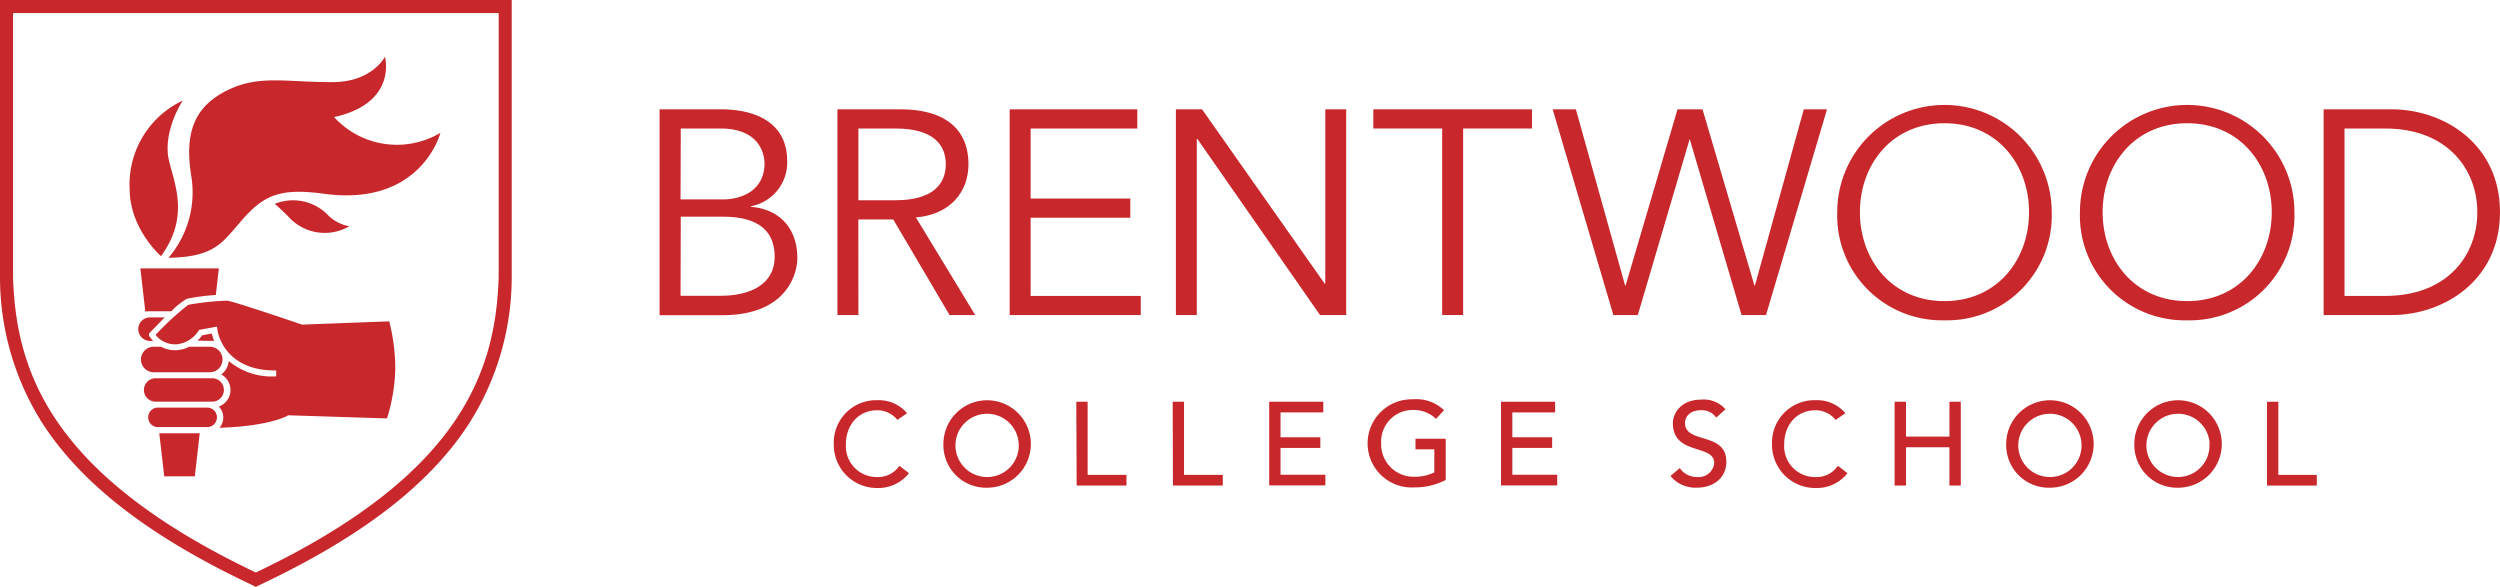 <svg id="Layer_1" data-name="Layer 1" xmlns="http://www.w3.org/2000/svg" viewBox="0 0 337.34 79.2"><defs><style>.cls-1{fill:#c8272c;}</style></defs><title>brentwood_logo</title><path class="cls-1" d="M89,14.75h8.28c4.58,0,8.94,1.73,8.94,7a6,6,0,0,1-4.9,6.08v.08c3.88.31,6.27,2.9,6.27,6.94,0,1.8-1.18,7.68-10.12,7.68H89Zm2.83,12.16h5.68c2.71,0,5.65-1.3,5.65-4.87,0-1.13-.59-4.7-5.92-4.7H91.86Zm0,13h5.41c4.08,0,7.29-1.61,7.29-5.26s-2.43-5.41-6.94-5.41H91.86Z"/><path class="cls-1" d="M115.83,42.51H113V14.75h8.55c5.64,0,9.13,2.43,9.13,7.41,0,3.84-2.55,6.79-7.09,7.18l8,13.17h-3.46l-7.6-12.9h-4.71Zm0-15.49h5c5.06,0,6.79-2.19,6.79-4.86s-1.73-4.82-6.79-4.82h-5Z"/><path class="cls-1" d="M139.07,39.93h14.86v2.58H136.24V14.75h17.22v2.59H139.07v9.45h13.45v2.59H139.07Z"/><path class="cls-1" d="M178.75,38.28h.08V14.75h2.82V42.51h-3.53L161.57,18.75h-.08V42.51h-2.82V14.75h3.53Z"/><path class="cls-1" d="M197.43,42.51H194.6V17.34h-9.29V14.75h21.41v2.59h-9.29Z"/><path class="cls-1" d="M219.28,38.51h.08l7-23.76h3.37l7,23.76h.08l6.59-23.76h3.13L238.3,42.51H235l-7-23.76H228l-7,23.76h-3.3l-8.19-27.76h3.13Z"/><path class="cls-1" d="M262.38,43.22a14.13,14.13,0,0,1-14.47-14.59,14.47,14.47,0,1,1,28.94,0A14.13,14.13,0,0,1,262.38,43.22Zm0-26.59c-7.14,0-11.41,5.61-11.41,12s4.27,12,11.41,12,11.41-5.61,11.41-12S269.52,16.63,262.38,16.63Z"/><path class="cls-1" d="M295.13,43.22a14.13,14.13,0,0,1-14.47-14.59,14.47,14.47,0,1,1,28.94,0A14.13,14.13,0,0,1,295.13,43.22Zm0-26.59c-7.14,0-11.41,5.61-11.41,12s4.27,12,11.41,12,11.41-5.61,11.41-12S302.27,16.63,295.13,16.63Z"/><path class="cls-1" d="M313.54,14.75h9.21c6.94,0,14.59,4.63,14.59,13.88s-7.65,13.88-14.59,13.88h-9.21Zm2.82,25.18h5.49c8.47,0,12.43-5.57,12.43-11.3s-4-11.29-12.43-11.29h-5.49Z"/><path class="cls-1" d="M121.09,56.66a3.46,3.46,0,0,0-2.73-1.3c-2.54,0-4.22,2-4.22,4.6a4.16,4.16,0,0,0,4.22,4.41,3.46,3.46,0,0,0,3-1.52l1.29,1a5.25,5.25,0,0,1-4.28,2A5.82,5.82,0,0,1,112.51,60a5.73,5.73,0,0,1,5.89-6,5,5,0,0,1,4,1.76Z"/><path class="cls-1" d="M127.3,59.87a5.9,5.9,0,1,1,5.9,5.94A5.76,5.76,0,0,1,127.3,59.87Zm10.16,0a4.27,4.27,0,1,0-4.26,4.5A4.25,4.25,0,0,0,137.46,59.87Z"/><path class="cls-1" d="M145.23,54.21h1.53v9.87H152v1.44h-6.72Z"/><path class="cls-1" d="M158.24,54.21h1.53v9.87H165v1.44h-6.73Z"/><path class="cls-1" d="M171.26,54.21h7.3v1.44h-5.77V59h5.37v1.44h-5.37v3.62h6.05v1.44h-7.58Z"/><path class="cls-1" d="M195.08,59.2v5.57a9.18,9.18,0,0,1-4.28,1,5.95,5.95,0,1,1-.16-11.89,5.42,5.42,0,0,1,4.21,1.47l-1.08,1.17a4.32,4.32,0,0,0-3.13-1.2,4.26,4.26,0,0,0-4.27,4.51,4.37,4.37,0,0,0,4.39,4.5,6,6,0,0,0,2.78-.59V60.63H191V59.2Z"/><path class="cls-1" d="M202.54,54.21h7.3v1.44h-5.77V59h5.37v1.44h-5.37v3.62h6.05v1.44h-7.58Z"/><path class="cls-1" d="M226.66,63.16a2.82,2.82,0,0,0,2.4,1.21,2.1,2.1,0,0,0,2.25-1.88c0-2.61-5.58-1-5.58-5.4,0-1.33,1.12-3.17,3.84-3.17a3.92,3.92,0,0,1,3.26,1.3l-1.25,1.13a2.36,2.36,0,0,0-2-1c-1.7,0-2.21,1-2.21,1.73,0,2.86,5.58,1.15,5.58,5.22,0,2.19-1.76,3.5-3.93,3.5a4.34,4.34,0,0,1-3.61-1.57Z"/><path class="cls-1" d="M247.69,56.66a3.45,3.45,0,0,0-2.73-1.3c-2.54,0-4.21,2-4.21,4.6A4.16,4.16,0,0,0,245,64.37a3.47,3.47,0,0,0,3-1.52l1.29,1a5.25,5.25,0,0,1-4.28,2A5.83,5.83,0,0,1,239.11,60a5.73,5.73,0,0,1,5.9-6,5,5,0,0,1,4,1.76Z"/><path class="cls-1" d="M255.65,54.21h1.54v4.7h5.86v-4.7h1.53V65.52h-1.53V60.35h-5.86v5.17h-1.54Z"/><path class="cls-1" d="M270.71,59.87a5.9,5.9,0,1,1,5.89,5.94A5.75,5.75,0,0,1,270.71,59.87Zm10.16,0a4.27,4.27,0,1,0-4.27,4.5A4.26,4.26,0,0,0,280.87,59.87Z"/><path class="cls-1" d="M288,59.87a5.9,5.9,0,1,1,5.9,5.94A5.76,5.76,0,0,1,288,59.87Zm10.16,0a4.27,4.27,0,1,0-4.26,4.5A4.25,4.25,0,0,0,298.13,59.87Z"/><path class="cls-1" d="M305.9,54.21h1.53v9.87h5.19v1.44H305.9Z"/><path class="cls-1" d="M21.72,34.56S17.6,31,17.5,25.67a12.52,12.52,0,0,1,7.16-12.1s-2.4,3.58-2,7.32C23.06,23.92,26,28.75,21.72,34.56Z"/><path class="cls-1" d="M22.74,34.78a13.58,13.58,0,0,0,3.05-11.14c-.95-6.07.61-9.57,5.45-11.72,4-1.77,7.76-.81,13.61-.84,5.39,0,7.09-3.42,7.09-3.42s1.76,6.23-6.86,8.14a11.48,11.48,0,0,0,14.35,2.12s-2.55,10-15.67,8.23c-6-.81-8.2.13-11.34,3.81C30,32.75,28.89,34.7,22.74,34.78Z"/><path class="cls-1" d="M37.08,27.51s.91.77,1.82,1.71a6.59,6.59,0,0,0,8.24,1.31,5.37,5.37,0,0,1-2.78-1.4A6.56,6.56,0,0,0,37.08,27.51Z"/><path class="cls-1" d="M52.22,56.46a24.24,24.24,0,0,0,1.12-6.77,25.88,25.88,0,0,0-.82-6.33l-11.7.44-.07,0c-3.6-1.23-9.52-3.2-10.11-3.23a36.25,36.25,0,0,0-5.23.56A36.07,36.07,0,0,0,21,45.19,3.32,3.32,0,0,0,24,46.44a4,4,0,0,0,2.76-1.76l.09-.16,2.43-.45.06.42c0,.22.81,5.5,7.78,5.5h.15v.8h-.16a9,9,0,0,1-6.25-2.08,2.53,2.53,0,0,1-1,1.82,2.38,2.38,0,0,1-.34,4.33,2.11,2.11,0,0,1,.61,1.48,2.15,2.15,0,0,1-.51,1.38c6.65-.19,9.14-1.6,9.16-1.62l.1-.06H39Z"/><path class="cls-1" d="M20.12,46h.54a4.8,4.8,0,0,1-.5-.62h0a.41.41,0,0,1,.06-.49c.4-.42,1.19-1.23,2-2.06H20.12a1.59,1.59,0,0,0,0,3.17Z"/><path class="cls-1" d="M29.27,56.34A1.31,1.31,0,0,0,28,55H21.2a1.32,1.32,0,0,0,0,2.63H28A1.31,1.31,0,0,0,29.27,56.34Z"/><path class="cls-1" d="M21,54.2h7.63a1.58,1.58,0,0,0,0-3.16H21a1.58,1.58,0,1,0,0,3.16Z"/><path class="cls-1" d="M20.69,50.23h7.62a1.72,1.72,0,1,0,0-3.44H25.52a4,4,0,0,1-1.49.44,3.85,3.85,0,0,1-2.29-.44h-1a1.72,1.72,0,0,0,0,3.44Z"/><path class="cls-1" d="M20.12,42h3a10,10,0,0,1,2.08-1.68,26.9,26.9,0,0,1,3.92-.51l.41-3.59H18.94l.67,5.83A2.76,2.76,0,0,1,20.12,42Z"/><polygon class="cls-1" points="21.49 58.46 22.16 64.27 26.29 64.27 26.95 58.46 21.49 58.46"/><path class="cls-1" d="M34.52,79.2,34.15,79C20.49,72.58,11.23,65.55,5.81,57.25A36.82,36.82,0,0,1,0,37.49V0H69.05V37.46a36.87,36.87,0,0,1-5.82,19.79C57.82,65.55,48.55,72.58,34.9,79ZM1.76,1.76v35.7C2.18,49.69,6.4,63.88,34.52,77.25,62.64,63.88,66.87,49.69,67.29,37.43V1.76Z"/><path class="cls-1" d="M28.9,46a9.34,9.34,0,0,1-.33-1l-1.28.24a5.34,5.34,0,0,1-.64.73Z"/></svg>
